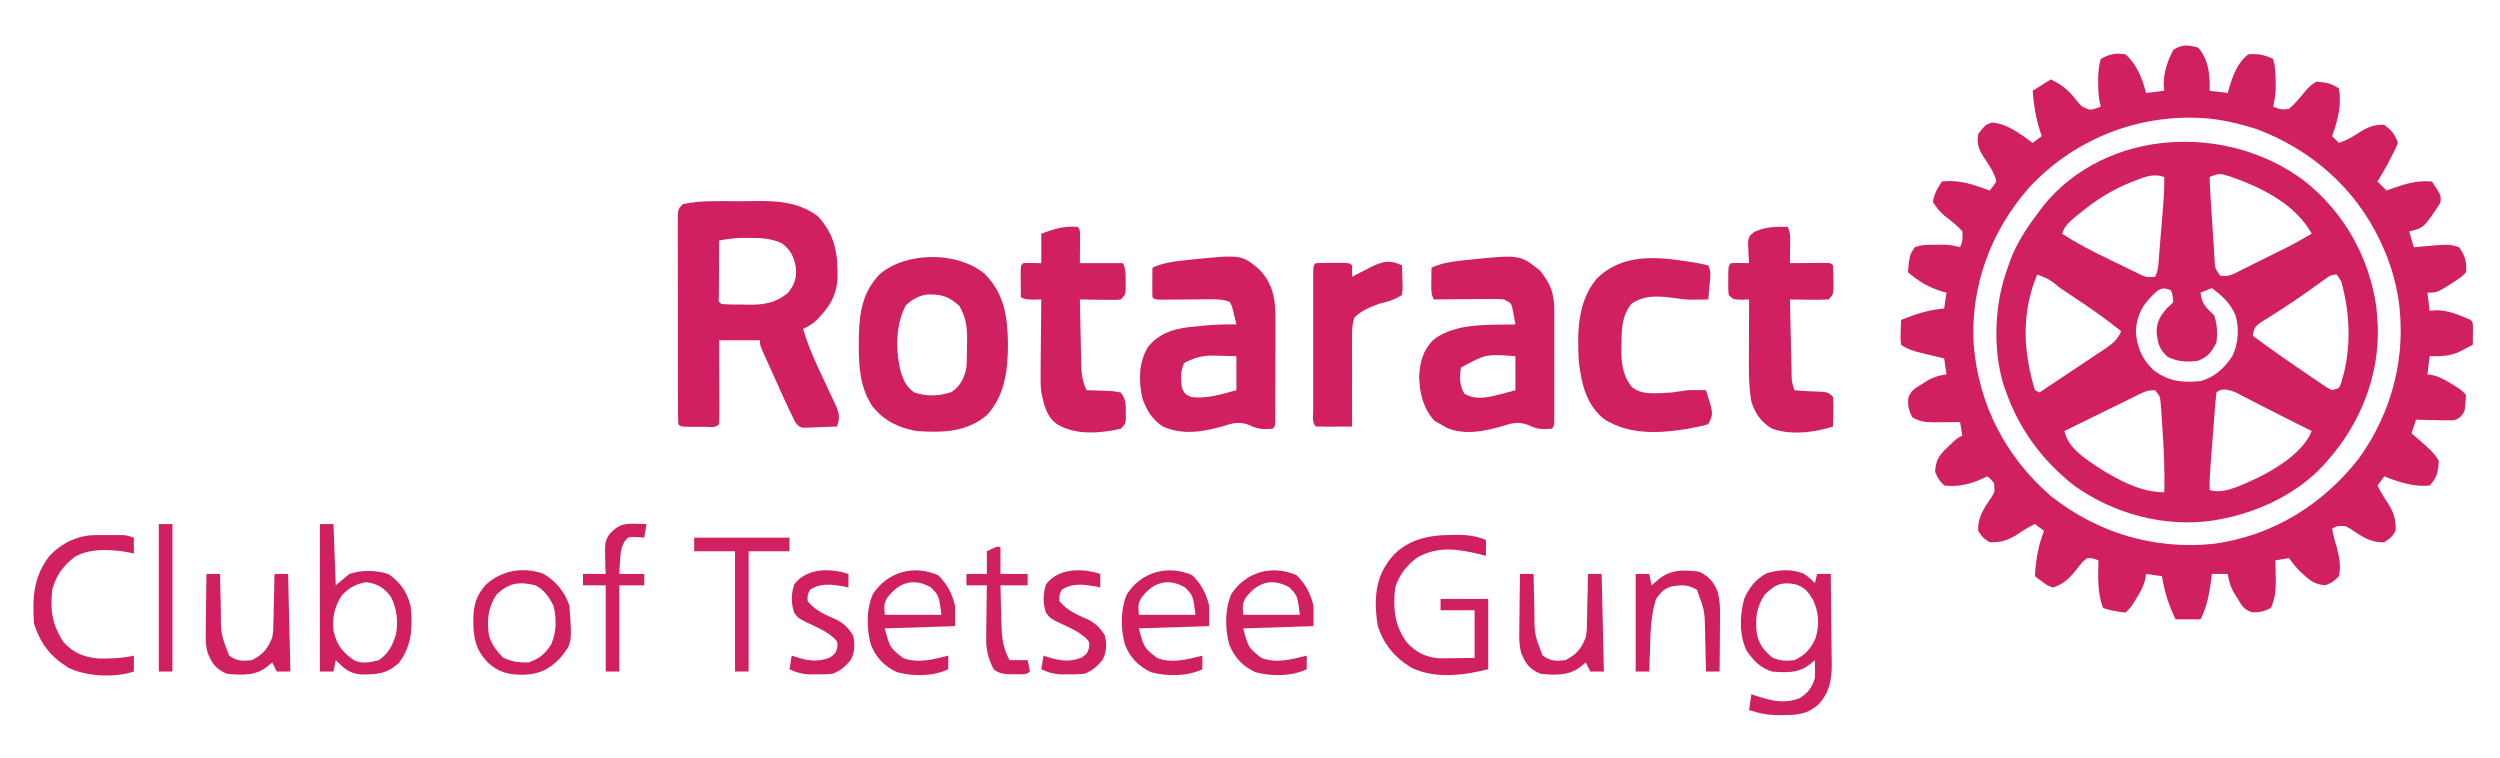 <?xml version="1.0" encoding="UTF-8"?>
<svg version="1.1" xmlns="http://www.w3.org/2000/svg" width="1102" height="334">
<path d="M0 0 C4.543 5.326 5.276 12.231 5 19 C7.64 19.33 10.28 19.66 13 20 C13.147 19.443 13.294 18.886 13.445 18.312 C15.123 12.604 17.138 6.745 22 3 C25.957 2.474 29.449 3.224 33 5 C33.977 8.511 34.135 11.87 34.125 15.5 C34.128 16.418 34.13 17.336 34.133 18.281 C34.002 20.95 33.594 23.399 33 26 C36.462 27.351 36.462 27.351 40 27 C42.638 24.668 44.775 22.157 46.984 19.418 C49 17 49 17 52 15 C56.159 15.297 58.504 15.669 62 18 C63.287 25.268 61.478 32.199 59 39 C59.99 39.99 60.98 40.98 62 42 C65.303 40.865 67.998 39.374 70.875 37.438 C74.596 35.09 77.489 33.83 82 34 C85.201 36.505 86.713 38.138 88 42 C86.891 44.742 86.891 44.742 85.25 47.875 C84.719 48.904 84.188 49.932 83.641 50.992 C82.16 53.707 80.615 56.363 79 59 C80.98 60.98 80.98 60.98 83 63 C83.773 62.711 84.547 62.422 85.344 62.125 C91.495 59.933 96.47 58.498 103 59 C107.108 65.161 107.108 65.161 106.688 68.438 C99.443 79.438 99.443 79.438 93 81 C93.99 84.465 93.99 84.465 95 88 C95.857 87.916 96.714 87.832 97.598 87.746 C110.655 86.583 110.655 86.583 115 88 C117.564 91.64 118.519 94.587 118 99 C116.461 100.695 116.461 100.695 114.375 102.125 C113.647 102.625 112.918 103.125 112.168 103.641 C105.216 108 105.216 108 101 108 C101.33 110.64 101.66 113.28 102 116 C102.928 115.918 103.856 115.835 104.812 115.75 C110.199 115.717 115.118 117.897 120 120 C121 121 121 121 121.098 123.285 C121.08 124.66 121.08 124.66 121.062 126.062 C121.053 126.982 121.044 127.901 121.035 128.848 C121.018 129.913 121.018 129.913 121 131 C119.753 131.651 118.502 132.296 117.25 132.938 C116.554 133.297 115.858 133.657 115.141 134.027 C110.705 136.043 106.86 136.093 102 136 C101.67 138.64 101.34 141.28 101 144 C101.718 144.104 102.436 144.209 103.176 144.316 C106.296 145.072 108.463 146.252 111.188 147.938 C112.047 148.462 112.907 148.987 113.793 149.527 C116 151 116 151 118 153 C117.659 160.169 117.659 160.169 115.728 162.605 C113.571 164.346 112.511 164.351 109.77 164.293 C108.967 164.283 108.165 164.274 107.338 164.264 C106.505 164.239 105.671 164.213 104.812 164.188 C103.968 164.174 103.123 164.16 102.252 164.146 C100.168 164.111 98.084 164.057 96 164 C95.01 166.97 95.01 166.97 94 170 C94.615 170.531 95.23 171.062 95.863 171.609 C96.672 172.316 97.48 173.022 98.312 173.75 C99.113 174.446 99.914 175.142 100.738 175.859 C102.811 177.821 104.508 179.57 106 182 C105.837 186.577 105.262 189.716 102 193 C95.218 193.789 88.25 191.454 82 189 C81.01 190.32 80.02 191.64 79 193 C80.318 195.771 81.818 198.23 83.562 200.75 C86.21 204.994 87.165 207.964 87 213 C85 216.062 85 216.062 82 218 C76.088 218.348 72.067 215.446 67.332 212.277 C64.858 210.68 64.858 210.68 61 211 C60.34 211.33 59.68 211.66 59 212 C59.518 214.847 60.161 217.493 61.062 220.25 C62.145 224.58 62.979 228.583 62 233 C59.312 235.625 59.312 235.625 56 237 C51.953 236.658 49.838 235.401 46.875 232.688 C46.212 232.093 45.55 231.499 44.867 230.887 C43.034 229.035 41.508 227.121 40 225 C38.02 225.33 36.04 225.66 34 226 C34.023 227.013 34.046 228.026 34.07 229.07 C34.089 230.422 34.107 231.773 34.125 233.125 C34.142 233.79 34.159 234.455 34.176 235.141 C34.218 239.483 33.787 243.026 32 247 C28.988 248.539 26.907 249.05 23.535 248.863 C20.019 247.666 19.149 245.893 17.25 242.75 C16.657 241.796 16.064 240.842 15.453 239.859 C14.083 237.162 13.413 234.978 13 232 C10.69 232 8.38 232 6 232 C5.89 232.857 5.781 233.714 5.668 234.598 C4.798 240.874 3.895 246.342 1 252 C-2.63 252 -6.26 252 -10 252 C-13.052 245.693 -14.903 239.916 -16 233 C-18.31 232.67 -20.62 232.34 -23 232 C-23.157 233.077 -23.157 233.077 -23.316 234.176 C-24.072 237.296 -25.252 239.463 -26.938 242.188 C-27.462 243.047 -27.987 243.907 -28.527 244.793 C-30 247 -30 247 -32 249 C-35.532 248.679 -38.634 248.122 -42 247 C-44.517 240.112 -44.199 233.255 -44 226 C-46.267 225.075 -46.267 225.075 -49 225 C-51.377 226.982 -51.377 226.982 -53.438 229.75 C-56.597 233.706 -59.135 236.328 -64 238 C-66.336 237.199 -66.336 237.199 -68.375 235.688 C-69.063 235.196 -69.752 234.705 -70.461 234.199 C-70.969 233.803 -71.477 233.408 -72 233 C-71.614 225.885 -70.609 219.646 -68 213 C-69.32 212.01 -70.64 211.02 -72 210 C-74.771 211.318 -77.23 212.818 -79.75 214.562 C-83.994 217.21 -86.964 218.165 -92 218 C-95.062 216 -95.062 216 -97 213 C-97.348 207.088 -94.446 203.067 -91.277 198.332 C-89.68 195.858 -89.68 195.858 -90 192 C-91.417 190.249 -91.417 190.249 -93 189 C-94.052 189.474 -95.104 189.949 -96.188 190.438 C-101.384 192.645 -106.33 193.722 -112 193 C-114.5 190.375 -114.5 190.375 -116 187 C-115.773 181.877 -114.249 179.65 -110.562 176.188 C-109.759 175.418 -108.956 174.648 -108.129 173.855 C-106 172 -106 172 -104 171 C-104.33 169.02 -104.66 167.04 -105 165 C-105.929 165.023 -106.859 165.046 -107.816 165.07 C-121.461 165.27 -121.461 165.27 -126 163 C-127.617 159.968 -128.054 157.952 -127.859 154.535 C-126.667 151.017 -124.893 150.149 -121.75 148.25 C-120.796 147.657 -119.842 147.064 -118.859 146.453 C-116.162 145.083 -113.978 144.413 -111 144 C-111.33 141.69 -111.66 139.38 -112 137 C-113.12 136.734 -114.24 136.469 -115.395 136.195 C-116.867 135.839 -118.34 135.482 -119.812 135.125 C-120.55 134.951 -121.288 134.777 -122.049 134.598 C-125.497 133.755 -128.019 132.987 -131 131 C-131.293 128.398 -131.293 128.398 -131.188 125.375 C-131.16 124.372 -131.133 123.369 -131.105 122.336 C-131.071 121.565 -131.036 120.794 -131 120 C-124.639 117.486 -118.84 115.516 -112 115 C-111.67 112.69 -111.34 110.38 -111 108 C-111.557 107.853 -112.114 107.706 -112.688 107.555 C-118.779 105.764 -123.159 103.076 -128 99 C-127.25 91.375 -127.25 91.375 -125 88 C-121.748 86.737 -118.454 86.866 -115 86.875 C-113.969 86.872 -112.938 86.87 -111.875 86.867 C-109.403 86.981 -107.356 87.286 -105 88 C-103.796 84.851 -103.796 84.851 -104 81 C-106.328 78.258 -109.176 76.21 -112 74 C-114.154 72.042 -115.402 70.503 -117 68 C-116.341 64.263 -115.103 62.154 -113 59 C-105.316 58.132 -99.143 60.293 -92 63 C-90.421 61.138 -90.421 61.138 -89 59 C-89.923 54.846 -92.594 51.316 -94.879 47.77 C-97.065 44.32 -97.565 42.117 -97 38 C-93.905 34.112 -93.905 34.112 -91 33 C-84.192 33.484 -78.332 38.105 -73 42 C-71.68 41.01 -70.36 40.02 -69 39 C-69.205 38.394 -69.41 37.788 -69.621 37.164 C-71.585 31.056 -72.543 25.399 -73 19 C-70.36 17.35 -67.72 15.7 -65 14 C-60.154 16.322 -57.366 18.591 -54 22.812 C-51.518 25.995 -51.518 25.995 -47.938 27.359 C-45.784 27.091 -45.784 27.091 -43 26 C-43.162 25.288 -43.325 24.577 -43.492 23.844 C-44.001 20.997 -44.133 18.389 -44.125 15.5 C-44.128 14.582 -44.13 13.664 -44.133 12.719 C-44.001 10.018 -43.732 7.604 -43 5 C-39.444 2.866 -36.054 2.173 -32 3 C-26.965 7.607 -24.705 13.54 -23 20 C-19.04 19.505 -19.04 19.505 -15 19 C-15.082 18.072 -15.165 17.144 -15.25 16.188 C-15.25 10.878 -13.497 5.648 -11 1 C-7.248 -1.598 -4.339 -1.183 0 0 Z M-74.543 61.661 C-91.461 80.833 -100.548 105.315 -99 131 C-96.77 157.507 -84.853 180.565 -64.711 197.879 C-44.258 213.881 -19.837 221.258 6.134 218.798 C32.397 215.456 54.781 201.64 70.945 180.887 C85.667 160.204 91.904 135.613 88.178 110.41 C86.787 102.184 84.506 94.597 81 87 C80.726 86.405 80.451 85.81 80.168 85.196 C69.252 62.011 49.984 45.112 26 36 C17.916 33.451 9.491 31.349 1 31 C-0.344 30.94 -0.344 30.94 -1.715 30.879 C-29.337 30.262 -55.745 41.429 -74.543 61.661 Z " fill="#D12062" transform="translate(969,21)"/>
<path d="M0 0 C17.194 13.647 28.185 33.099 31.465 54.785 C31.741 57.234 31.932 59.665 32.062 62.125 C32.104 62.828 32.145 63.53 32.188 64.254 C32.829 86.032 24.405 106.972 10.062 123.125 C9.471 123.811 8.879 124.497 8.27 125.203 C-3.588 138.047 -20.985 146.088 -37.938 149.125 C-38.654 149.256 -39.371 149.388 -40.109 149.523 C-61.501 152.794 -84.314 146.687 -101.75 134.094 C-115.855 122.967 -126.036 109.159 -131.938 92.125 C-132.257 91.225 -132.577 90.325 -132.906 89.398 C-137.579 73.348 -136.769 53.702 -130.938 38.125 C-130.587 37.099 -130.236 36.073 -129.875 35.016 C-126.827 26.845 -122.155 20.024 -116.938 13.125 C-116.383 12.384 -115.829 11.643 -115.258 10.879 C-87.416 -23.543 -33.948 -25.724 0 0 Z M-74.625 -0.312 C-75.338 -0.034 -76.05 0.245 -76.784 0.532 C-85.575 4.068 -92.739 8.777 -100 14.812 C-100.86 15.526 -100.86 15.526 -101.737 16.255 C-104.353 18.499 -105.828 19.796 -106.938 23.125 C-100.306 27.526 -93.32 31.037 -86.164 34.484 C-84.174 35.444 -82.19 36.418 -80.207 37.393 C-78.935 38.009 -77.663 38.624 -76.391 39.238 C-75.248 39.793 -74.104 40.348 -72.927 40.919 C-69.856 42.374 -69.856 42.374 -65.938 42.125 C-64.388 39.026 -64.455 35.675 -64.184 32.266 C-64.118 31.484 -64.053 30.702 -63.986 29.896 C-63.849 28.238 -63.714 26.581 -63.58 24.923 C-63.377 22.399 -63.167 19.875 -62.955 17.352 C-62.822 15.74 -62.69 14.128 -62.559 12.516 C-62.496 11.765 -62.434 11.015 -62.369 10.242 C-62.047 6.192 -61.874 2.188 -61.938 -1.875 C-66.689 -3.428 -70.173 -2.086 -74.625 -0.312 Z M-41.938 -1.875 C-41.895 0.473 -41.788 2.784 -41.633 5.125 C-41.589 5.835 -41.546 6.544 -41.501 7.276 C-41.408 8.786 -41.312 10.295 -41.213 11.805 C-41.065 14.087 -40.924 16.37 -40.785 18.652 C-40.607 21.54 -40.415 24.427 -40.208 27.312 C-40.047 29.582 -39.9 31.853 -39.784 34.125 C-39.64 38.291 -39.64 38.291 -37.36 41.548 C-33.561 42.453 -30.823 40.625 -27.504 38.926 C-26.789 38.575 -26.074 38.224 -25.337 37.863 C-23.051 36.736 -20.776 35.587 -18.5 34.438 C-16.971 33.682 -15.442 32.927 -13.912 32.174 C-5.278 27.921 -5.278 27.921 3.062 23.125 C-4.24 9.993 -19.161 2.708 -32.844 -2.062 C-37.64 -3.507 -37.64 -3.507 -41.938 -1.875 Z M-117.938 41.125 C-123.765 55.164 -124.287 69.164 -121.062 83.938 C-120.889 84.733 -120.715 85.528 -120.537 86.348 C-120.076 88.292 -119.515 90.212 -118.938 92.125 C-118.278 92.455 -117.618 92.785 -116.938 93.125 C-111.768 89.698 -106.607 86.257 -101.453 82.806 C-99.82 81.715 -98.185 80.626 -96.547 79.542 C-94.338 78.078 -92.137 76.603 -89.938 75.125 C-89.262 74.681 -88.587 74.237 -87.891 73.78 C-84.534 71.508 -82.554 69.827 -80.938 66.125 C-87.709 60.625 -94.831 55.717 -102.097 50.906 C-103.965 49.669 -105.828 48.426 -107.691 47.182 C-112.559 43.215 -112.559 43.215 -117.938 41.125 Z M7.984 43.871 C7.159 44.457 6.334 45.043 5.484 45.647 C4.602 46.279 3.721 46.911 2.812 47.562 C-4.468 52.747 -11.812 57.669 -19.48 62.258 C-22.192 64.319 -22.352 64.942 -22.938 68.125 C-15.215 73.814 -7.39 79.325 0.562 84.688 C1.632 85.423 2.702 86.158 3.805 86.916 C4.828 87.605 5.852 88.294 6.906 89.004 C7.826 89.629 8.746 90.253 9.693 90.897 C10.475 91.302 11.257 91.707 12.062 92.125 C13.053 91.795 14.043 91.465 15.062 91.125 C16.061 89.037 16.061 89.037 16.688 86.5 C16.927 85.662 17.167 84.824 17.414 83.961 C20.456 70.657 19.716 57.199 16.062 44.125 C15.402 43.135 14.742 42.145 14.062 41.125 C11.304 41.125 10.22 42.269 7.984 43.871 Z M-64.973 48.312 C-70.78 53.505 -73.939 57.954 -74.438 65.938 C-74.193 72.62 -71.781 78.397 -66.93 83.051 C-60.202 88.252 -54.337 88.872 -45.938 88.125 C-39.69 86.405 -35.484 82.433 -31.938 77.125 C-29.207 71.54 -28.829 64.882 -30.59 58.914 C-32.906 53.726 -36.424 50.472 -40.938 47.125 C-42.587 47.785 -44.237 48.445 -45.938 49.125 C-45.519 54.004 -43.397 55.838 -39.938 59.125 C-38.581 63.193 -38.408 66.871 -38.938 71.125 C-41.021 75.217 -42.696 77.433 -46.938 79.125 C-51.926 79.833 -55.877 79.636 -60.438 77.438 C-64.335 73.832 -64.814 71.425 -65.312 66.188 C-65.208 61.908 -63.645 59.451 -60.938 56.125 C-60.339 55.609 -59.741 55.094 -59.125 54.562 C-58.733 54.088 -58.341 53.614 -57.938 53.125 C-58.168 50.47 -58.168 50.47 -58.938 48.125 C-61.561 47.092 -62.481 46.859 -64.973 48.312 Z M-72.675 93.777 C-73.415 94.138 -74.156 94.498 -74.919 94.869 C-75.712 95.263 -76.506 95.657 -77.324 96.062 C-78.141 96.462 -78.958 96.862 -79.8 97.273 C-82.411 98.552 -85.018 99.838 -87.625 101.125 C-89.394 101.993 -91.162 102.86 -92.932 103.727 C-97.27 105.853 -101.605 107.987 -105.938 110.125 C-104.246 117.757 -96.865 122.247 -90.676 126.426 C-82.034 131.788 -72.323 137.125 -61.938 137.125 C-61.642 127.336 -62.13 117.641 -62.812 107.875 C-62.891 106.673 -62.969 105.47 -63.05 104.231 C-63.134 103.098 -63.218 101.965 -63.305 100.797 C-63.378 99.777 -63.451 98.757 -63.527 97.706 C-63.79 94.894 -63.79 94.894 -65.938 92.125 C-68.974 92.125 -70.035 92.48 -72.675 93.777 Z M-38.938 93.125 C-39.241 95.873 -39.486 98.604 -39.691 101.359 C-39.757 102.19 -39.822 103.02 -39.889 103.875 C-40.026 105.637 -40.162 107.399 -40.295 109.161 C-40.498 111.85 -40.708 114.538 -40.92 117.227 C-41.052 118.937 -41.185 120.648 -41.316 122.359 C-41.379 123.162 -41.441 123.964 -41.506 124.79 C-41.79 128.579 -42.013 132.322 -41.938 136.125 C-35.451 138.287 -26.609 133.29 -20.48 130.617 C-12.027 126.385 -0.64 119.369 3.062 110.125 C2.14 109.664 1.217 109.202 0.266 108.727 C-0.354 108.417 -0.974 108.107 -1.612 107.787 C-3.014 107.087 -4.416 106.387 -5.82 105.689 C-9.989 103.613 -14.141 101.508 -18.277 99.367 C-19.166 98.911 -20.056 98.455 -20.972 97.986 C-22.717 97.091 -24.459 96.187 -26.196 95.276 C-27.002 94.865 -27.807 94.454 -28.637 94.031 C-29.702 93.479 -29.702 93.479 -30.788 92.916 C-33.376 91.964 -36.788 90.976 -38.938 93.125 Z " fill="#D12062" transform="translate(1015.938,79.875)"/>
<path d="M0 0 C1.554 -0.012 3.108 -0.032 4.662 -0.062 C15.301 -0.262 25.277 -0.061 34.271 6.483 C41.981 14.743 43.229 22.856 43.103 33.854 C42.597 42.266 38.935 47.547 32.896 53.295 C29.959 55.295 29.959 55.295 27.896 56.295 C29.569 61.847 31.631 67.084 34.068 72.342 C34.356 72.966 34.644 73.589 34.941 74.232 C36.146 76.833 37.356 79.431 38.582 82.022 C39.486 83.936 40.372 85.857 41.256 87.78 C41.786 88.911 42.317 90.042 42.864 91.208 C43.958 94.479 43.926 96.053 42.896 99.295 C40.124 99.43 37.358 99.529 34.584 99.608 C33.798 99.65 33.012 99.691 32.203 99.735 C31.067 99.759 31.067 99.759 29.908 99.783 C28.863 99.823 28.863 99.823 27.797 99.863 C25.896 99.295 25.896 99.295 24.355 97.215 C22.684 93.87 21.075 90.505 19.541 87.096 C19.081 86.082 19.081 86.082 18.612 85.047 C17.969 83.626 17.328 82.205 16.688 80.783 C15.706 78.602 14.717 76.424 13.726 74.246 C13.102 72.863 12.477 71.48 11.853 70.096 C11.556 69.444 11.26 68.792 10.954 68.12 C8.896 63.525 8.896 63.525 8.896 61.295 C2.956 61.295 -2.984 61.295 -9.104 61.295 C-9.092 63.955 -9.081 66.614 -9.069 69.354 C-9.061 71.919 -9.055 74.483 -9.049 77.048 C-9.044 78.836 -9.037 80.624 -9.028 82.412 C-9.016 84.976 -9.011 87.54 -9.006 90.104 C-9.001 90.908 -8.996 91.712 -8.99 92.541 C-8.99 94.459 -9.042 96.378 -9.104 98.295 C-10.925 100.116 -13.41 99.428 -15.83 99.432 C-16.956 99.426 -16.956 99.426 -18.104 99.42 C-19.229 99.426 -19.229 99.426 -20.377 99.432 C-25.977 99.422 -25.977 99.422 -27.104 98.295 C-27.21 95.353 -27.251 92.435 -27.249 89.493 C-27.252 88.569 -27.256 87.646 -27.259 86.694 C-27.269 83.625 -27.271 80.556 -27.272 77.487 C-27.275 75.363 -27.278 73.239 -27.282 71.115 C-27.288 66.657 -27.29 62.199 -27.289 57.741 C-27.289 52.016 -27.303 46.292 -27.32 40.567 C-27.331 36.179 -27.333 31.791 -27.332 27.403 C-27.334 25.292 -27.338 23.181 -27.346 21.07 C-27.356 18.122 -27.353 15.175 -27.347 12.227 C-27.352 11.347 -27.358 10.468 -27.364 9.562 C-27.332 3.523 -27.332 3.523 -25.104 1.295 C-17.065 -0.536 -8.22 0.042 0 0 Z M-9.104 17.295 C-9.133 21.774 -9.151 26.253 -9.166 30.733 C-9.175 32.012 -9.183 33.291 -9.192 34.61 C-9.195 35.825 -9.198 37.04 -9.201 38.291 C-9.207 39.417 -9.212 40.543 -9.217 41.703 C-9.399 44.225 -9.399 44.225 -8.104 45.295 C-4.904 45.576 -1.689 45.527 1.521 45.545 C2.857 45.576 2.857 45.576 4.22 45.608 C10.961 45.647 15.834 44.778 21.209 40.42 C24.124 36.749 25.129 33.95 24.709 29.295 C23.929 24.538 22.474 21.458 18.521 18.545 C13.735 16.266 9.211 16.159 3.959 16.17 C2.182 16.166 2.182 16.166 0.369 16.162 C-2.883 16.287 -5.905 16.73 -9.104 17.295 Z " fill="#D12062" transform="translate(326.104,88.705)"/>
<path d="M0 0 C7.383 7.839 7.191 15.866 7.129 26.164 C7.128 27.395 7.128 28.625 7.128 29.893 C7.125 32.484 7.117 35.074 7.104 37.665 C7.086 41.648 7.084 45.63 7.084 49.613 C7.079 52.13 7.073 54.647 7.066 57.164 C7.065 58.362 7.064 59.56 7.063 60.794 C7.057 61.892 7.05 62.991 7.044 64.123 C7.038 65.58 7.038 65.58 7.032 67.066 C6.898 69.266 6.898 69.266 5.898 70.266 C1.797 70.594 -0.645 70.494 -4.363 68.637 C-8.831 66.998 -11.456 67.659 -15.789 69.078 C-24.627 71.612 -33.697 73.192 -42.422 69.301 C-47.117 66.407 -49.866 61.817 -51.598 56.672 C-53.202 49.009 -53.2 41.049 -49.102 34.266 C-44.575 28.575 -38.675 26.492 -31.664 25.535 C-30.144 25.372 -28.623 25.22 -27.102 25.078 C-26.346 24.996 -25.591 24.914 -24.812 24.83 C-19.887 24.326 -15.052 24.192 -10.102 24.266 C-10.411 22.987 -10.72 21.708 -11.039 20.391 C-11.213 19.671 -11.387 18.952 -11.566 18.211 C-12.05 16.207 -12.05 16.207 -13.102 14.266 C-16.578 13.107 -19.257 13.169 -22.922 13.203 C-23.581 13.207 -24.24 13.211 -24.92 13.215 C-27.022 13.227 -29.124 13.245 -31.227 13.266 C-34 13.292 -36.773 13.312 -39.547 13.328 C-40.779 13.34 -42.012 13.351 -43.282 13.363 C-46.102 13.266 -46.102 13.266 -47.102 12.266 C-47.174 10.079 -47.185 7.891 -47.164 5.703 C-47.155 4.506 -47.146 3.308 -47.137 2.074 C-47.125 1.147 -47.114 0.221 -47.102 -0.734 C-42.869 -2.702 -38.698 -3.359 -34.102 -3.859 C-33.352 -3.942 -32.602 -4.025 -31.83 -4.11 C-7.973 -6.58 -7.973 -6.58 0 0 Z M-33.102 41.266 C-34.834 44.731 -34.566 48.477 -34.102 52.266 C-32.788 54.996 -32.788 54.996 -30.102 56.266 C-23.094 57.142 -16.85 55.106 -10.102 53.266 C-10.102 48.316 -10.102 43.366 -10.102 38.266 C-12.623 38.184 -15.142 38.125 -17.664 38.078 C-18.369 38.053 -19.073 38.028 -19.799 38.002 C-24.976 37.93 -28.513 38.826 -33.102 41.266 Z " fill="#D12062" transform="translate(555.102,118.734)"/>
<path d="M0 0 C4.56 5.804 6.186 9.958 6.192 17.296 C6.195 18.433 6.198 19.571 6.201 20.743 C6.199 21.966 6.197 23.189 6.195 24.449 C6.196 25.706 6.197 26.964 6.198 28.259 C6.199 30.914 6.198 33.569 6.193 36.225 C6.187 39.635 6.19 43.045 6.196 46.454 C6.201 49.703 6.198 52.951 6.195 56.199 C6.197 57.428 6.199 58.657 6.201 59.924 C6.197 61.616 6.197 61.616 6.192 63.343 C6.191 64.341 6.19 65.339 6.189 66.368 C6.062 68.625 6.062 68.625 5.062 69.625 C0.961 69.953 -1.481 69.853 -5.199 67.996 C-9.667 66.357 -12.292 67.018 -16.625 68.438 C-24.609 70.729 -32.839 72.496 -40.875 69.375 C-41.886 68.797 -42.896 68.22 -43.938 67.625 C-44.824 67.13 -45.711 66.635 -46.625 66.125 C-51.482 60.874 -53.159 53.975 -53.375 46.938 C-53.073 40.312 -51.795 35.084 -47 30.312 C-37.12 22.8 -22.75 23.963 -10.938 23.625 C-11.193 22.164 -11.468 20.706 -11.75 19.25 C-11.901 18.438 -12.052 17.626 -12.207 16.789 C-12.813 14.267 -12.813 14.267 -15.938 12.625 C-19.238 12.348 -19.238 12.348 -23.012 12.43 C-24.037 12.434 -24.037 12.434 -25.084 12.438 C-27.264 12.449 -29.445 12.475 -31.625 12.5 C-33.105 12.51 -34.585 12.519 -36.064 12.527 C-39.689 12.549 -43.313 12.584 -46.938 12.625 C-48.32 9.86 -48.033 7.579 -48 4.5 C-47.991 3.404 -47.982 2.309 -47.973 1.18 C-47.961 0.337 -47.949 -0.506 -47.938 -1.375 C-43.705 -3.343 -39.534 -3.999 -34.938 -4.5 C-34.188 -4.583 -33.438 -4.665 -32.666 -4.751 C-8.917 -7.209 -8.917 -7.209 0 0 Z M-34.938 42.625 C-35.636 46.834 -35.608 50.479 -33.438 54.188 C-27.909 57.366 -22.289 55.567 -16.438 54.125 C-14.623 53.63 -12.807 53.135 -10.938 52.625 C-10.938 47.675 -10.938 42.725 -10.938 37.625 C-23.965 36.683 -23.965 36.683 -34.938 42.625 Z " fill="#D12062" transform="translate(678.938,119.375)"/>
<path d="M0 0 C8.791 8.728 10.176 19.185 10.312 31.125 C10.254 42.48 9.023 53.637 1 62.312 C-8.013 69.907 -18.696 70.088 -30 69.312 C-37.847 67.903 -44.018 64.944 -49.188 58.75 C-54.961 50.414 -55.533 40.739 -55.438 30.875 C-55.429 29.776 -55.421 28.676 -55.412 27.543 C-55.188 16.797 -53.764 7.955 -45.992 -0.066 C-33.973 -9.847 -11.836 -9.86 0 0 Z M-34.75 13.938 C-39.401 22.775 -39.299 34.433 -36.75 43.875 C-35.495 47.521 -34.21 50.005 -31 52.312 C-25.535 54.134 -19.991 54 -14.562 52.125 C-10.532 49.274 -8.977 46.043 -8 41.312 C-7.758 38.045 -7.769 34.776 -7.75 31.5 C-7.729 30.623 -7.709 29.746 -7.688 28.842 C-7.654 23.205 -8.291 19.285 -11 14.312 C-15.398 10.134 -18.857 9.004 -24.938 9.094 C-28.947 9.519 -31.84 11.235 -34.75 13.938 Z " fill="#D12062" transform="translate(434,120.688)"/>
<path d="M0 0 C1.205 0.189 1.205 0.189 2.434 0.381 C4.408 0.723 6.363 1.166 8.312 1.625 C9.784 4.569 9.162 6.999 8.875 10.25 C8.773 11.439 8.671 12.627 8.566 13.852 C8.483 14.767 8.399 15.682 8.312 16.625 C-1.062 16.798 -1.062 16.798 -5.688 16.125 C-12.735 15.155 -19.611 14.327 -25.688 18.625 C-29.854 24.229 -29.894 29.657 -29.938 36.375 C-29.958 37.148 -29.979 37.922 -30 38.719 C-30.04 44.717 -29.319 50.537 -25.271 55.288 C-20.655 59.186 -13.343 57.803 -7.688 57.625 C-5.35 57.319 -3.016 56.99 -0.688 56.625 C1.986 56.544 4.637 56.578 7.312 56.625 C10.63 66.991 10.63 66.991 8.312 71.625 C5.94 72.291 3.667 72.811 1.25 73.25 C0.18 73.445 0.18 73.445 -0.911 73.643 C-13.285 75.714 -26.511 76.388 -37.5 69.438 C-45.426 63.096 -47.402 54.355 -48.688 44.625 C-49.522 31.879 -49.508 17.633 -40.848 7.465 C-29.643 -3.7 -14.498 -2.297 0 0 Z " fill="#D12062" transform="translate(744.688,115.375)"/>
<path d="M0 0 C1.502 3.003 1.093 5.791 1.062 9.125 C1.053 10.406 1.044 11.688 1.035 13.008 C1.024 13.995 1.012 14.983 1 16 C2.288 15.988 3.576 15.977 4.902 15.965 C6.581 15.955 8.259 15.946 9.938 15.938 C11.213 15.925 11.213 15.925 12.514 15.912 C13.323 15.909 14.131 15.906 14.965 15.902 C15.714 15.897 16.463 15.892 17.234 15.886 C19 16 19 16 20 17 C20.125 19.143 20.176 21.291 20.188 23.438 C20.202 24.612 20.216 25.786 20.23 26.996 C20 30 20 30 18 32 C15.091 32.145 12.28 32.186 9.375 32.125 C8.573 32.116 7.771 32.107 6.945 32.098 C4.963 32.074 2.982 32.038 1 32 C1.118 37.375 1.242 42.75 1.372 48.125 C1.416 49.955 1.457 51.784 1.497 53.614 C1.555 56.24 1.619 58.866 1.684 61.492 C1.7 62.313 1.717 63.134 1.734 63.98 C1.743 68.123 1.743 68.123 3 72 C5.503 72.26 7.928 72.421 10.438 72.5 C17.73 72.73 17.73 72.73 20 75 C20.195 78.039 20.195 78.039 20.125 81.625 C20.107 82.814 20.089 84.002 20.07 85.227 C20.047 86.142 20.024 87.057 20 88 C11.74 90.697 1.096 91.968 -7.188 88.812 C-11.851 85.807 -14.369 82.271 -16 77 C-16.946 71.616 -17.133 66.446 -17.098 61.004 C-17.096 60.17 -17.095 59.337 -17.093 58.478 C-17.088 55.839 -17.075 53.201 -17.062 50.562 C-17.057 48.764 -17.053 46.965 -17.049 45.166 C-17.038 40.777 -17.021 36.389 -17 32 C-18.114 32.041 -19.227 32.083 -20.375 32.125 C-24 32 -24 32 -26 30 C-26.23 26.996 -26.23 26.996 -26.188 23.438 C-26.178 21.672 -26.178 21.672 -26.168 19.871 C-26 17 -26 17 -25 16 C-22.329 15.859 -19.676 15.958 -17 16 C-17.087 14.753 -17.087 14.753 -17.176 13.48 C-17.221 12.394 -17.266 11.307 -17.312 10.188 C-17.371 9.109 -17.429 8.03 -17.488 6.918 C-17 4 -17 4 -14.594 2.156 C-9.556 -0.089 -5.479 -0.091 0 0 Z " fill="#D12062" transform="translate(788,100)"/>
<path d="M0 0 C1 1 1 1 1.098 4.379 C1.092 5.773 1.079 7.168 1.062 8.562 C1.042 11.017 1.021 13.471 1 16 C7.27 16 13.54 16 20 16 C21.363 18.725 21.169 20.961 21.188 24 C21.202 25.073 21.216 26.145 21.23 27.25 C21 30 21 30 19 32 C17.121 32.227 17.121 32.227 14.867 32.195 C14.062 32.189 13.256 32.182 12.426 32.176 C11.163 32.151 11.163 32.151 9.875 32.125 C8.601 32.111 8.601 32.111 7.301 32.098 C5.2 32.074 3.1 32.038 1 32 C1.094 36.893 1.2 41.786 1.317 46.679 C1.356 48.342 1.39 50.006 1.422 51.669 C1.468 54.065 1.526 56.46 1.586 58.855 C1.597 59.595 1.609 60.335 1.621 61.097 C1.736 65.146 2.214 68.349 4 72 C5.06 72.026 6.119 72.052 7.211 72.078 C8.599 72.134 9.987 72.192 11.375 72.25 C12.074 72.264 12.772 72.278 13.492 72.293 C15.523 72.391 15.523 72.391 19 73 C21.331 75.754 21.271 78.608 21.25 82.125 C21.258 83.428 21.258 83.428 21.266 84.758 C21 87 21 87 19 89 C10.142 91.029 -1.052 91.945 -9 87 C-13.809 83.66 -14.761 78.457 -16 73 C-16.351 69.672 -16.354 66.398 -16.293 63.055 C-16.289 62.159 -16.284 61.263 -16.28 60.34 C-16.264 57.518 -16.226 54.697 -16.188 51.875 C-16.172 49.945 -16.159 48.016 -16.146 46.086 C-16.114 41.39 -16.062 36.695 -16 32 C-17.114 32.021 -18.227 32.041 -19.375 32.062 C-23 32 -23 32 -25 31 C-25.027 28.688 -25.046 26.375 -25.062 24.062 C-25.074 22.775 -25.086 21.487 -25.098 20.16 C-25 17 -25 17 -24 16 C-21.329 15.859 -18.676 15.958 -16 16 C-16 11.71 -16 7.42 -16 3 C-10.381 0.925 -5.989 -0.499 0 0 Z " fill="#D12062" transform="translate(475,100)"/>
<path d="M0 0 C0.081 2.124 0.139 4.25 0.188 6.375 C0.24 8.15 0.24 8.15 0.293 9.961 C0.196 10.964 0.1 11.967 0 13 C-3.359 15.239 -6.264 15.956 -10.137 16.926 C-14.231 18.462 -17.867 19.856 -21 23 C-22.176 26.652 -22.072 30.178 -22 33.988 C-22.016 35.576 -22.016 35.576 -22.033 37.195 C-22.059 40.569 -22.03 43.939 -22 47.312 C-22.008 49.602 -22.02 51.892 -22.035 54.182 C-22.065 59.788 -22.05 65.393 -22 71 C-24.646 71.027 -27.292 71.047 -29.938 71.062 C-30.692 71.071 -31.447 71.079 -32.225 71.088 C-34.15 71.097 -36.075 71.052 -38 71 C-39.87 69.13 -39.128 65.969 -39.129 63.477 C-39.131 62.795 -39.133 62.114 -39.135 61.412 C-39.139 59.15 -39.136 56.887 -39.133 54.625 C-39.133 53.059 -39.134 51.494 -39.136 49.928 C-39.137 46.643 -39.135 43.358 -39.13 40.072 C-39.125 35.852 -39.128 31.631 -39.134 27.411 C-39.138 24.177 -39.136 20.943 -39.134 17.709 C-39.133 16.152 -39.134 14.595 -39.136 13.039 C-39.139 10.867 -39.135 8.695 -39.129 6.523 C-39.129 5.285 -39.128 4.047 -39.127 2.771 C-39 0 -39 0 -38 -1 C-35.489 -1.1 -33.011 -1.139 -30.5 -1.125 C-29.797 -1.129 -29.095 -1.133 -28.371 -1.137 C-23.127 -1.127 -23.127 -1.127 -22 0 C-21.959 1.666 -21.957 3.334 -22 5 C-21.192 4.578 -20.384 4.157 -19.551 3.723 C-18.482 3.175 -17.414 2.627 -16.312 2.062 C-15.257 1.517 -14.201 0.972 -13.113 0.41 C-7.938 -1.934 -5.205 -2.528 0 0 Z " fill="#D12062" transform="translate(618,117)"/>
<path d="M0 0 C1.826 1.197 3.39 2.581 4.934 4.125 C5.264 2.805 5.594 1.485 5.934 0.125 C7.914 0.125 9.894 0.125 11.934 0.125 C12.035 6.814 12.105 13.503 12.153 20.193 C12.173 22.467 12.201 24.74 12.235 27.014 C12.284 30.29 12.307 33.567 12.324 36.844 C12.345 37.852 12.366 38.861 12.387 39.9 C12.389 46.825 11.365 52.523 6.451 57.682 C1.54 61.973 -2.556 62.307 -8.816 62.312 C-9.507 62.325 -10.198 62.337 -10.91 62.35 C-15.661 62.363 -19.554 61.619 -24.066 60.125 C-23.736 57.815 -23.406 55.505 -23.066 53.125 C-22.437 53.342 -21.808 53.558 -21.16 53.781 C-14.31 56.01 -8.736 57.51 -1.754 54.875 C2.011 52.424 3.523 50.358 4.934 46.125 C5 44.731 5.019 43.333 4.996 41.938 C4.975 40.679 4.955 39.421 4.934 38.125 C4.17 38.764 3.407 39.404 2.621 40.062 C-2.491 43.986 -7.867 43.605 -14.066 43.125 C-19.272 41.39 -21.887 38.541 -25.066 34.125 C-28.474 27.251 -28.251 18.397 -26.227 11.098 C-24.015 6.145 -21.279 2.48 -16.445 -0.098 C-11.198 -1.812 -5.153 -2.182 0 0 Z M-17.254 9.375 C-20.976 15.022 -21.462 20.207 -20.605 26.758 C-19.565 31.326 -17.329 34.102 -13.754 37 C-10.227 38.476 -7.863 38.591 -4.066 38.125 C0.706 35.879 3.15 33.12 5.238 28.398 C7.009 22.609 6.723 17.18 4.184 11.688 C2.057 8.026 0.307 5.759 -3.922 4.629 C-10.006 3.522 -12.93 4.927 -17.254 9.375 Z " fill="#D12062" transform="translate(795.066,252.875)"/>
<path d="M0 0 C1.185 -0.018 1.185 -0.018 2.395 -0.037 C7.042 -0.049 10.752 0.409 15.125 2.188 C15.125 4.497 15.125 6.808 15.125 9.188 C14.23 8.959 13.336 8.731 12.414 8.496 C2.585 6.159 -5.923 4.803 -15.055 9.887 C-19.839 13.305 -23.083 17.594 -24.875 23.188 C-25.918 32.176 -25.257 39.743 -19.875 47.188 C-16.067 51.506 -11.496 53.925 -5.704 54.345 C-3.299 54.384 -0.905 54.362 1.5 54.312 C4.346 54.271 7.192 54.23 10.125 54.188 C10.125 47.258 10.125 40.328 10.125 33.188 C5.175 33.188 0.225 33.188 -4.875 33.188 C-4.875 31.538 -4.875 29.887 -4.875 28.188 C2.055 28.188 8.985 28.188 16.125 28.188 C16.125 38.417 16.125 48.648 16.125 59.188 C5.269 61.902 -7.386 63.595 -17.836 58.441 C-25.056 54.001 -29.71 48.518 -32.488 40.395 C-34.091 31.246 -34.118 21.102 -28.875 13.188 C-28.462 12.555 -28.05 11.922 -27.625 11.27 C-20.82 2.202 -10.682 0.009 0 0 Z " fill="#D12062" transform="translate(639.875,235.812)"/>
<path d="M0 0 C1.98 0 3.96 0 6 0 C6.33 8.91 6.66 17.82 7 27 C9.97 24.525 9.97 24.525 13 22 C18.637 20.121 24.758 20.253 30.375 22.125 C35.604 25.86 38.327 29.861 40 36 C40.98 45.283 40.63 53.299 35 61 C29.744 66.131 25.029 66.336 17.957 66.293 C12.892 65.791 10.541 63.541 7 60 C6.505 62.475 6.505 62.475 6 65 C4.02 65 2.04 65 0 65 C0 43.55 0 22.1 0 0 Z M9.75 31.312 C6.424 36.42 5.477 40.938 6 47 C7.411 53.213 9.82 56.363 15 60 C18.525 61.762 22.268 60.918 26 60 C30.325 56.991 32.121 53.403 33.559 48.465 C34.581 42.755 33.917 37.261 31.312 32.062 C28.254 28.012 25.511 26.377 20.5 25.625 C15.984 26.302 12.919 28.055 9.75 31.312 Z " fill="#D12062" transform="translate(141,231)"/>
<path d="M0 0 C1.179 -0.002 1.179 -0.002 2.381 -0.004 C3.192 -0 4.004 0.004 4.84 0.008 C5.655 0.004 6.471 0 7.311 -0.004 C8.095 -0.003 8.879 -0.001 9.688 0 C10.4 0.001 11.113 0.002 11.848 0.003 C13.777 0.133 13.777 0.133 16.777 1.133 C16.777 3.443 16.777 5.753 16.777 8.133 C16.103 7.974 15.429 7.816 14.734 7.652 C6.976 6.289 -2.634 5.519 -9.578 9.801 C-14.613 13.879 -17.524 17.827 -19.223 24.133 C-20.102 33.436 -19.262 39.573 -14.098 47.32 C-9.859 51.984 -4.928 53.92 1.297 54.41 C6.594 54.46 11.602 54.329 16.777 53.133 C16.777 55.443 16.777 57.753 16.777 60.133 C8.32 62.952 -4.099 62.395 -12.113 58.457 C-20.077 53.458 -24.272 47.985 -27.223 39.133 C-27.996 27.958 -27.611 18.544 -20.535 9.32 C-15.133 3.506 -7.932 0.013 0 0 Z " fill="#D12062" transform="translate(42.223,235.867)"/>
<path d="M0 0 C3.995 3.995 6.052 7.896 7.438 13.438 C7.438 16.407 7.438 19.378 7.438 22.438 C-7.907 22.933 -7.907 22.933 -23.562 23.438 C-21.292 31.925 -21.292 31.925 -15.562 36.438 C-9.135 39.008 -1.995 37.071 4.438 35.438 C4.438 37.417 4.438 39.398 4.438 41.438 C-2.268 44.643 -10.992 44.655 -18.145 42.75 C-23.664 40.217 -27.414 36.323 -29.676 30.641 C-31.625 23.598 -31.747 15.01 -28.75 8.223 C-22.248 -1.551 -10.786 -4.731 0 0 Z M-22.438 9.875 C-23.897 12.734 -23.897 12.734 -23.562 17.438 C-15.312 17.438 -7.062 17.438 1.438 17.438 C0.292 8.948 0.292 8.948 -3.188 5.375 C-10.678 1.075 -17.133 2.98 -22.438 9.875 Z " fill="#D12062" transform="translate(571.562,253.562)"/>
<path d="M0 0 C3.995 3.995 6.052 7.896 7.438 13.438 C7.438 16.407 7.438 19.378 7.438 22.438 C-7.907 22.933 -7.907 22.933 -23.562 23.438 C-21.292 31.925 -21.292 31.925 -15.562 36.438 C-9.135 39.008 -1.995 37.071 4.438 35.438 C4.438 37.417 4.438 39.398 4.438 41.438 C-2.268 44.643 -10.992 44.655 -18.145 42.75 C-23.664 40.217 -27.414 36.323 -29.676 30.641 C-31.625 23.598 -31.747 15.01 -28.75 8.223 C-22.248 -1.551 -10.786 -4.731 0 0 Z M-22.438 9.875 C-23.897 12.734 -23.897 12.734 -23.562 17.438 C-15.312 17.438 -7.062 17.438 1.438 17.438 C0.292 8.948 0.292 8.948 -3.188 5.375 C-10.678 1.075 -17.133 2.98 -22.438 9.875 Z " fill="#D12062" transform="translate(525.562,253.562)"/>
<path d="M0 0 C3.995 3.995 6.052 7.896 7.438 13.438 C7.438 16.407 7.438 19.378 7.438 22.438 C-7.907 22.933 -7.907 22.933 -23.562 23.438 C-21.292 31.925 -21.292 31.925 -15.562 36.438 C-9.135 39.008 -1.995 37.071 4.438 35.438 C4.438 37.417 4.438 39.398 4.438 41.438 C-2.268 44.643 -10.992 44.655 -18.145 42.75 C-23.664 40.217 -27.414 36.323 -29.676 30.641 C-31.625 23.598 -31.747 15.01 -28.75 8.223 C-22.248 -1.551 -10.786 -4.731 0 0 Z M-22.438 9.875 C-23.897 12.734 -23.897 12.734 -23.562 17.438 C-15.312 17.438 -7.062 17.438 1.438 17.438 C0.292 8.948 0.292 8.948 -3.188 5.375 C-10.678 1.075 -17.133 2.98 -22.438 9.875 Z " fill="#D12062" transform="translate(413.562,253.562)"/>
<path d="M0 0 C5.6 3.243 9.494 7.954 11.551 14.125 C12.749 30.683 12.749 30.683 7.551 37.125 C2.488 42.377 -1.945 44.428 -9.199 44.562 C-15.625 44.469 -19.707 43.496 -24.449 39.125 C-30.061 33.218 -30.852 27.771 -30.815 19.797 C-30.647 13.479 -29.341 9.199 -25.023 4.609 C-18.213 -1.514 -8.648 -3.089 0 0 Z M-20.699 9.375 C-24.322 15.067 -24.838 20.21 -23.992 26.758 C-23.007 31.055 -20.697 33.785 -17.762 36.938 C-14.117 38.809 -10.526 39.238 -6.449 39.125 C-1.72 37.519 0.879 35.324 3.551 31.125 C5.923 25.365 5.927 20.124 4.551 14.125 C2.519 10.271 0.466 7.136 -3.449 5.125 C-10.552 3.373 -15.351 4.027 -20.699 9.375 Z " fill="#D12062" transform="translate(239.449,252.875)"/>
<path d="M0 0 C4.13 1.989 6.358 4.41 8.067 8.645 C9.122 12.44 9.227 15.649 9.195 19.586 C9.192 20.288 9.19 20.99 9.187 21.713 C9.176 23.934 9.151 26.154 9.125 28.375 C9.115 29.889 9.106 31.404 9.098 32.918 C9.076 36.612 9.041 40.306 9 44 C7.02 44 5.04 44 3 44 C2.985 43.229 2.971 42.458 2.956 41.664 C2.881 38.13 2.784 34.596 2.688 31.062 C2.665 29.85 2.642 28.638 2.619 27.389 C2.467 17.308 2.467 17.308 -1 8 C-4.772 5.656 -7.515 5.784 -11.812 6.406 C-15.397 7.379 -16.892 8.998 -19 12 C-21.176 18.793 -21.421 25.404 -21.625 32.5 C-21.664 33.609 -21.702 34.717 -21.742 35.859 C-21.836 38.573 -21.921 41.286 -22 44 C-23.98 44 -25.96 44 -28 44 C-28 29.81 -28 15.62 -28 1 C-26.02 1 -24.04 1 -22 1 C-21.67 2.65 -21.34 4.3 -21 6 C-20.051 5.196 -19.102 4.391 -18.125 3.562 C-12.667 -1.065 -6.985 -0.873 0 0 Z " fill="#D12062" transform="translate(749,252)"/>
<path d="M0 0 C1.98 0 3.96 0 6 0 C6.022 1.263 6.022 1.263 6.044 2.551 C6.106 5.703 6.18 8.854 6.262 12.006 C6.296 13.364 6.324 14.723 6.346 16.082 C6.335 26.499 6.335 26.499 10 36 C13.755 38.503 15.547 38.453 20 38 C24.982 35.509 26.889 33.077 29 28 C29.496 24.723 29.496 24.723 29.512 21.289 C29.547 20.045 29.583 18.801 29.619 17.52 C29.642 16.234 29.664 14.949 29.688 13.625 C29.722 12.317 29.756 11.008 29.791 9.66 C29.873 6.44 29.943 3.22 30 0 C31.98 0 33.96 0 36 0 C36.33 14.19 36.66 28.38 37 43 C35.02 43 33.04 43 31 43 C30.34 41.68 29.68 40.36 29 39 C28.237 39.639 27.474 40.279 26.688 40.938 C21.381 45.01 15.434 44.596 9 44 C4.242 41.913 2.538 39.725 0.602 34.962 C-0.398 31.703 -0.369 28.468 -0.293 25.098 C-0.289 24.375 -0.284 23.653 -0.28 22.908 C-0.263 20.626 -0.226 18.344 -0.188 16.062 C-0.172 14.505 -0.159 12.947 -0.146 11.389 C-0.114 7.592 -0.062 3.796 0 0 Z " fill="#D12062" transform="translate(670,253)"/>
<path d="M0 0 C1.98 0 3.96 0 6 0 C6.022 1.263 6.022 1.263 6.044 2.551 C6.106 5.703 6.18 8.854 6.262 12.006 C6.296 13.364 6.324 14.723 6.346 16.082 C6.335 26.499 6.335 26.499 10 36 C13.755 38.503 15.547 38.453 20 38 C24.982 35.509 26.889 33.077 29 28 C29.496 24.723 29.496 24.723 29.512 21.289 C29.547 20.045 29.583 18.801 29.619 17.52 C29.642 16.234 29.664 14.949 29.688 13.625 C29.722 12.317 29.756 11.008 29.791 9.66 C29.873 6.44 29.943 3.22 30 0 C31.98 0 33.96 0 36 0 C36.33 14.19 36.66 28.38 37 43 C35.02 43 33.04 43 31 43 C30.34 41.68 29.68 40.36 29 39 C28.237 39.639 27.474 40.279 26.688 40.938 C21.381 45.01 15.434 44.596 9 44 C4.242 41.913 2.538 39.725 0.602 34.962 C-0.398 31.703 -0.369 28.468 -0.293 25.098 C-0.289 24.375 -0.284 23.653 -0.28 22.908 C-0.263 20.626 -0.226 18.344 -0.188 16.062 C-0.172 14.505 -0.159 12.947 -0.146 11.389 C-0.114 7.592 -0.062 3.796 0 0 Z " fill="#D12062" transform="translate(91,253)"/>
<path d="M0 0 C13.86 0 27.72 0 42 0 C42 1.98 42 3.96 42 6 C36.06 6 30.12 6 24 6 C24 23.49 24 40.98 24 59 C22.02 59 20.04 59 18 59 C18 41.51 18 24.02 18 6 C12.06 6 6.12 6 0 6 C0 4.02 0 2.04 0 0 Z " fill="#D22162" transform="translate(306,237)"/>
<path d="M0 0 C1.491 0.027 1.491 0.027 3.012 0.055 C3.771 0.078 4.53 0.101 5.312 0.125 C4.982 2.105 4.652 4.085 4.312 6.125 C3.219 6.043 2.126 5.96 1 5.875 C-2.633 5.724 -2.633 5.724 -4.375 7.75 C-6.013 10.714 -6.192 13.005 -6.375 16.375 C-6.441 17.453 -6.506 18.53 -6.574 19.641 C-6.612 20.46 -6.649 21.28 -6.688 22.125 C-3.058 22.125 0.573 22.125 4.312 22.125 C4.312 23.775 4.312 25.425 4.312 27.125 C0.682 27.125 -2.947 27.125 -6.688 27.125 C-6.688 39.665 -6.688 52.205 -6.688 65.125 C-8.668 65.125 -10.648 65.125 -12.688 65.125 C-12.688 52.585 -12.688 40.045 -12.688 27.125 C-15.988 27.125 -19.288 27.125 -22.688 27.125 C-22.688 25.475 -22.688 23.825 -22.688 22.125 C-19.387 22.125 -16.087 22.125 -12.688 22.125 C-12.734 21.184 -12.78 20.243 -12.828 19.273 C-13.16 7.833 -13.16 7.833 -10.875 4.375 C-7.215 0.61 -5.129 -0.121 0 0 Z " fill="#D12062" transform="translate(279.688,230.875)"/>
<path d="M0 0 C0 1.98 0 3.96 0 6 C-0.639 5.835 -1.279 5.67 -1.938 5.5 C-7.37 4.613 -12.312 3.875 -17 7 C-18.088 9.357 -18.088 9.357 -18 12 C-14.43 16.362 -9.91 18.08 -4.875 20.34 C-1.655 22.199 -0.003 23.88 2 27 C2.942 30.736 2.852 34.41 1.012 37.844 C-1.283 40.743 -3.57 42.703 -7 44 C-10.277 44.266 -10.277 44.266 -13.938 44.25 C-15.143 44.255 -16.348 44.26 -17.59 44.266 C-20.841 44.012 -23.08 43.396 -26 42 C-25.505 39.03 -25.505 39.03 -25 36 C-23.989 36.33 -22.979 36.66 -21.938 37 C-17.074 38.366 -12.887 38.78 -8.125 36.812 C-5.849 35.139 -5.849 35.139 -4.938 32.562 C-4.738 29.904 -4.738 29.904 -6.625 28.031 C-9.293 25.749 -11.882 24.415 -15.062 22.938 C-21.972 19.718 -21.972 19.718 -24 17 C-25.303 12.671 -25.289 8.919 -23.938 4.625 C-18.593 -2.616 -8.069 -2.69 0 0 Z " fill="#D12062" transform="translate(485,253)"/>
<path d="M0 0 C0 1.98 0 3.96 0 6 C-0.639 5.835 -1.279 5.67 -1.938 5.5 C-7.37 4.613 -12.312 3.875 -17 7 C-18.088 9.357 -18.088 9.357 -18 12 C-14.43 16.362 -9.91 18.08 -4.875 20.34 C-1.655 22.199 -0.003 23.88 2 27 C2.942 30.736 2.852 34.41 1.012 37.844 C-1.283 40.743 -3.57 42.703 -7 44 C-10.277 44.266 -10.277 44.266 -13.938 44.25 C-15.143 44.255 -16.348 44.26 -17.59 44.266 C-20.841 44.012 -23.08 43.396 -26 42 C-25.505 39.03 -25.505 39.03 -25 36 C-23.989 36.33 -22.979 36.66 -21.938 37 C-17.074 38.366 -12.887 38.78 -8.125 36.812 C-5.849 35.139 -5.849 35.139 -4.938 32.562 C-4.738 29.904 -4.738 29.904 -6.625 28.031 C-9.293 25.749 -11.882 24.415 -15.062 22.938 C-21.972 19.718 -21.972 19.718 -24 17 C-25.303 12.671 -25.289 8.919 -23.938 4.625 C-18.593 -2.616 -8.069 -2.69 0 0 Z " fill="#D12062" transform="translate(374,253)"/>
<path d="M0 0 C0 3.96 0 7.92 0 12 C3.96 12 7.92 12 12 12 C12 13.65 12 15.3 12 17 C8.04 17 4.08 17 0 17 C0.087 21.188 0.194 25.375 0.312 29.562 C0.335 30.744 0.358 31.925 0.381 33.143 C0.576 39.473 0.936 44.406 4 50 C6.64 50 9.28 50 12 50 C12.382 51.656 12.714 53.325 13 55 C11.279 56.721 9.028 56.172 6.688 56.188 C5.722 56.202 4.756 56.216 3.762 56.23 C0.791 55.983 -0.648 55.83 -3 54 C-5.534 49.022 -6.366 45.422 -6.293 39.754 C-6.289 39.098 -6.284 38.442 -6.28 37.766 C-6.263 35.698 -6.226 33.631 -6.188 31.562 C-6.172 30.149 -6.159 28.736 -6.146 27.322 C-6.114 23.881 -6.062 20.441 -6 17 C-8.97 17 -11.94 17 -15 17 C-15 15.35 -15 13.7 -15 12 C-12.03 12 -9.06 12 -6 12 C-6 8.7 -6 5.4 -6 2 C-2 0 -2 0 0 0 Z " fill="#D12062" transform="translate(441,241)"/>
<path d="M0 0 C1.98 0 3.96 0 6 0 C6 21.45 6 42.9 6 65 C4.02 65 2.04 65 0 65 C0 43.55 0 22.1 0 0 Z " fill="#D12062" transform="translate(70,231)"/>
</svg>
